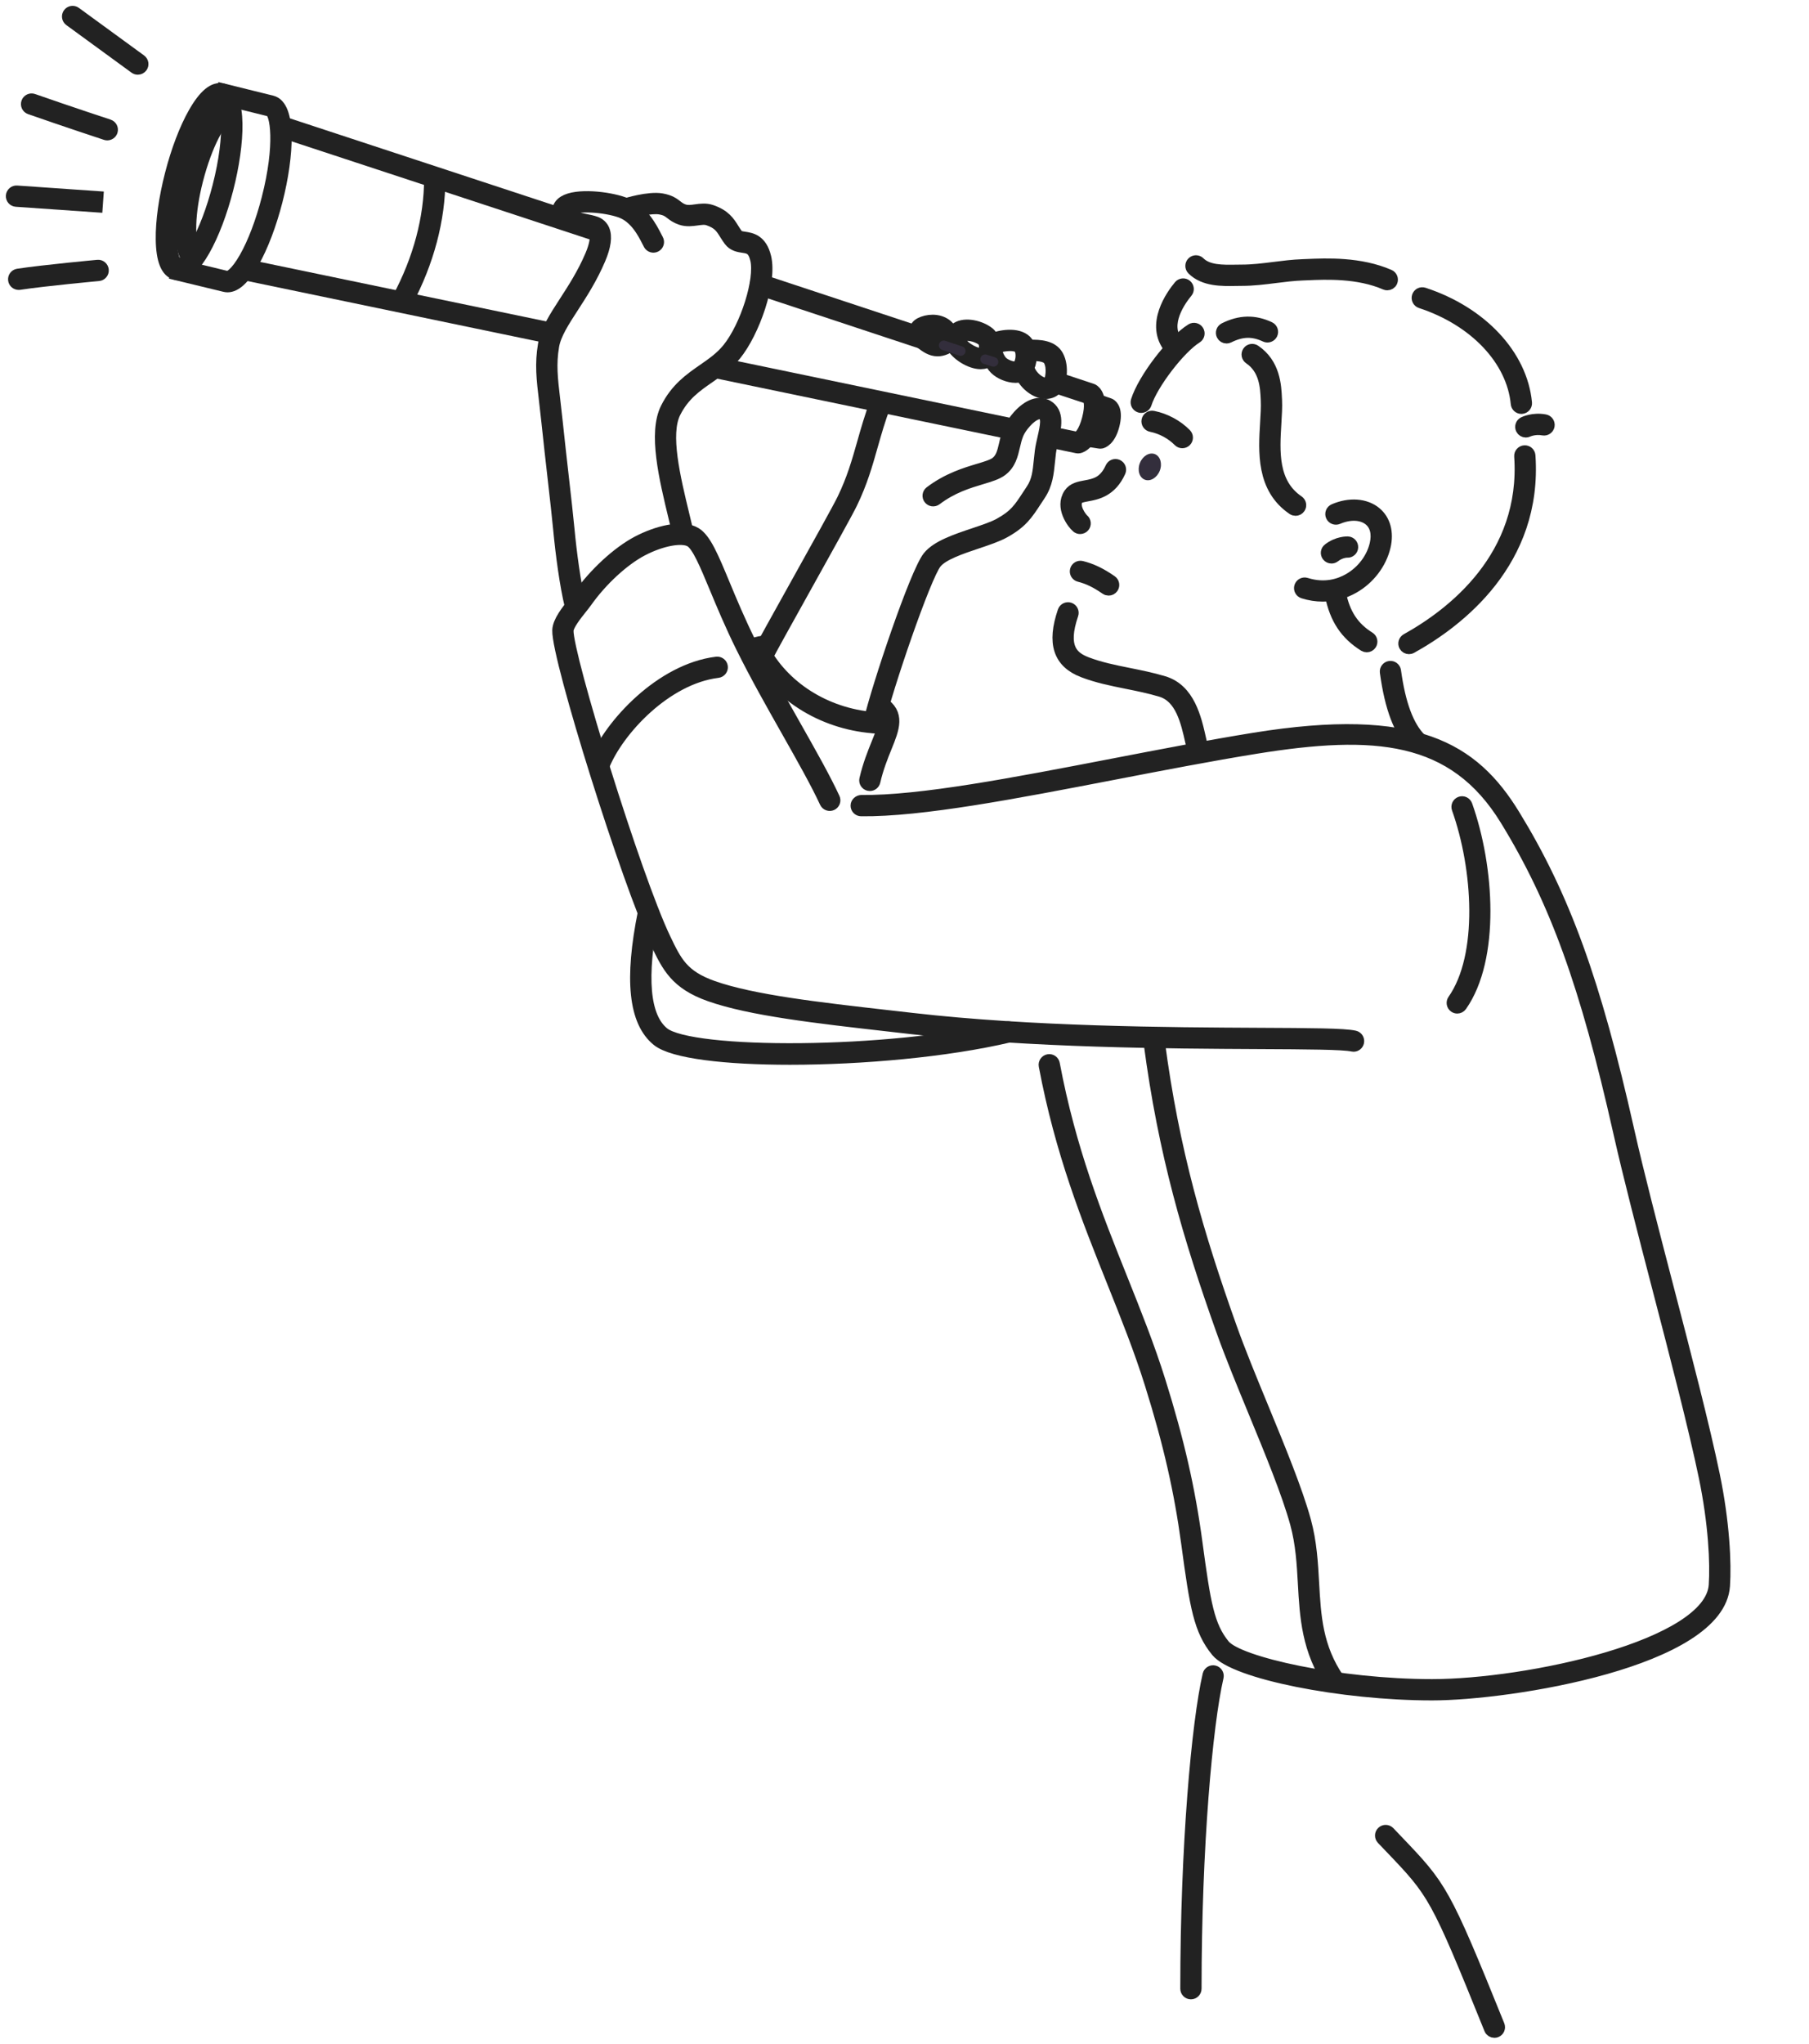 <svg width="155" height="175" viewBox="0 0 155 175" fill="none" xmlns="http://www.w3.org/2000/svg">
<path d="M58.509 46.014C58.321 46.014 58.152 45.885 58.108 45.695C58.005 45.254 57.895 44.797 57.781 44.332C56.959 40.929 56.026 37.072 57.093 34.952C57.94 33.267 59.128 32.444 60.276 31.648C61.044 31.115 61.768 30.613 62.373 29.868C63.931 27.947 65.189 23.943 64.779 22.217C64.556 21.285 64.183 21.229 63.666 21.151C63.294 21.095 62.831 21.025 62.504 20.589C62.356 20.392 62.238 20.203 62.124 20.022C61.794 19.492 61.555 19.109 60.684 18.813C60.396 18.714 60.083 18.759 59.719 18.809C59.302 18.867 58.829 18.933 58.338 18.766C57.923 18.625 57.69 18.444 57.483 18.284C57.247 18.101 57.06 17.957 56.562 17.868C55.788 17.73 54.303 18.116 53.796 18.275C53.579 18.344 53.346 18.224 53.279 18.007C53.21 17.791 53.33 17.559 53.546 17.491C53.629 17.465 55.572 16.856 56.706 17.058C57.404 17.182 57.714 17.422 57.989 17.634C58.167 17.771 58.321 17.891 58.605 17.987C58.91 18.09 59.247 18.045 59.606 17.994C60.014 17.938 60.477 17.873 60.95 18.034C62.1 18.426 62.468 19.016 62.825 19.587C62.926 19.749 63.032 19.919 63.164 20.096C63.283 20.255 63.46 20.288 63.79 20.338C64.363 20.424 65.229 20.554 65.581 22.026C66.096 24.188 64.601 28.43 63.014 30.386C62.336 31.221 61.528 31.781 60.747 32.323C59.635 33.094 58.583 33.824 57.83 35.321C56.899 37.172 57.793 40.873 58.583 44.139C58.697 44.606 58.807 45.065 58.911 45.509C58.963 45.731 58.824 45.952 58.603 46.003C58.571 46.01 58.54 46.014 58.509 46.014Z" fill="#332E3C" stroke="#222222"/>
<path d="M49.297 52.254C49.112 52.254 48.944 52.129 48.897 51.942C48.449 50.128 48.089 47.37 47.904 45.395C47.794 44.24 47.623 42.733 47.425 40.988C47.253 39.477 47.064 37.816 46.887 36.124C46.82 35.481 46.754 34.911 46.692 34.396C46.456 32.389 46.313 31.176 46.595 29.499C46.792 28.325 47.535 27.178 48.396 25.85C49.131 24.716 49.964 23.431 50.627 21.871C50.985 21.03 51.114 20.333 50.972 20.004C50.931 19.909 50.869 19.851 50.768 19.814C50.56 19.737 50.261 19.677 49.946 19.613C48.98 19.418 47.658 19.151 47.813 17.985C47.842 17.777 47.954 17.479 48.333 17.249C49.411 16.594 52.083 16.885 53.45 17.374C55.025 17.935 55.834 19.526 56.223 20.291C56.27 20.382 56.311 20.463 56.347 20.527C56.457 20.727 56.382 20.977 56.182 21.086C55.983 21.195 55.733 21.122 55.623 20.922C55.585 20.851 55.54 20.763 55.489 20.663C55.121 19.942 54.437 18.6 53.173 18.148C51.87 17.683 49.498 17.504 48.762 17.951C48.681 18 48.637 18.048 48.631 18.094C48.58 18.468 49.241 18.631 50.11 18.807C50.458 18.876 50.786 18.944 51.055 19.042C51.365 19.157 51.599 19.377 51.729 19.678C51.971 20.24 51.857 21.086 51.386 22.193C50.695 23.818 49.841 25.135 49.088 26.297C48.277 27.548 47.577 28.629 47.409 29.634C47.146 31.197 47.283 32.365 47.511 34.301C47.572 34.819 47.64 35.391 47.707 36.039C47.884 37.728 48.073 39.386 48.244 40.894C48.443 42.644 48.614 44.154 48.725 45.318C48.908 47.263 49.259 49.974 49.698 51.745C49.752 51.965 49.617 52.188 49.397 52.242C49.363 52.251 49.331 52.254 49.297 52.254Z" fill="#332E3C" stroke="#222222"/>
<path d="M115.977 89.559C115.945 89.559 115.915 89.555 115.884 89.548C115.089 89.368 111.922 89.352 107.912 89.333C100.126 89.294 88.358 89.235 78.044 88.048L76.056 87.821C70.012 87.135 64.304 86.488 60.819 85.259C57.908 84.232 57.207 82.773 56.239 80.754C53.803 75.678 47.745 56.405 47.82 53.972C47.842 53.225 48.589 52.292 49.187 51.542C49.34 51.349 49.476 51.18 49.57 51.047C50.938 49.117 52.921 47.29 54.625 46.393C56.28 45.523 58.462 44.956 59.602 45.654C60.44 46.166 61.075 47.693 62.036 50.004C62.622 51.414 63.353 53.171 64.297 55.075C65.483 57.467 66.845 59.875 68.162 62.203C69.456 64.49 70.678 66.649 71.469 68.357C71.566 68.562 71.475 68.808 71.268 68.903C71.061 68.998 70.817 68.909 70.721 68.702C69.944 67.024 68.73 64.879 67.445 62.608C66.121 60.269 64.754 57.851 63.558 55.439C62.602 53.511 61.866 51.741 61.275 50.318C60.44 48.313 59.78 46.729 59.172 46.356C58.457 45.919 56.667 46.248 55.011 47.122C53.413 47.962 51.541 49.689 50.244 51.521C50.142 51.666 49.996 51.848 49.833 52.054C49.393 52.604 48.658 53.523 48.644 53.997C48.58 56.069 54.432 75.086 56.982 80.399C57.931 82.376 58.504 83.569 61.094 84.482C64.49 85.68 70.153 86.323 76.15 87.004L78.139 87.23C88.407 88.413 100.148 88.471 107.916 88.51C112.292 88.531 115.183 88.544 116.067 88.746C116.29 88.796 116.428 89.017 116.378 89.238C116.334 89.429 116.165 89.559 115.977 89.559Z" fill="#332E3C" stroke="#222222"/>
<path d="M51.364 65.783C51.312 65.783 51.259 65.773 51.208 65.753C50.997 65.668 50.896 65.427 50.982 65.217C52.281 62.035 56.626 57.315 61.404 56.73C61.634 56.705 61.836 56.863 61.864 57.088C61.892 57.314 61.73 57.52 61.505 57.547C57.04 58.093 52.967 62.532 51.745 65.527C51.68 65.687 51.526 65.783 51.364 65.783Z" fill="#332E3C" stroke="#222222"/>
<path d="M122.702 145.105C114.925 145.105 105.788 143.27 104.255 141.398C102.77 139.588 102.443 137.618 101.712 132.187C101.101 127.655 100.167 123.57 98.588 118.529C97.666 115.583 96.542 112.778 95.354 109.809C93.163 104.339 90.898 98.685 89.499 91.252C89.457 91.028 89.604 90.813 89.828 90.771C90.053 90.728 90.267 90.876 90.309 91.099C91.694 98.454 93.944 104.071 96.12 109.503C97.315 112.489 98.444 115.307 99.376 118.283C100.969 123.372 101.912 127.496 102.528 132.077C103.236 137.336 103.549 139.239 104.893 140.878C106.123 142.378 114.754 144.281 122.702 144.281C130.812 144.281 146.55 140.955 146.908 135.738C147.037 133.866 146.879 130.445 146.052 126.462C145.175 122.246 143.616 116.254 142.107 110.459C140.794 105.417 139.555 100.655 138.714 96.911C135.889 84.342 133.264 77.104 129.027 70.202C124.539 62.889 117.768 62.411 107.589 64.052C103.755 64.671 99.585 65.475 95.552 66.253C87.006 67.899 78.935 69.458 73.786 69.397C73.558 69.394 73.375 69.208 73.379 68.981C73.381 68.752 73.588 68.589 73.795 68.573C78.86 68.633 86.892 67.083 95.396 65.444C99.435 64.666 103.611 63.861 107.458 63.24C121.294 61.006 126.238 64.084 129.73 69.772C134.019 76.759 136.671 84.065 139.518 96.731C140.356 100.461 141.594 105.217 142.905 110.252C144.417 116.057 145.978 122.058 146.859 126.294C147.704 130.36 147.863 133.868 147.73 135.794C147.289 142.242 129.419 145.105 122.702 145.105Z" fill="#332E3C" stroke="#222222"/>
<path d="M102.041 170.701C101.814 170.701 101.63 170.517 101.63 170.29C101.63 158.072 102.59 147.522 103.539 143.416C103.591 143.195 103.813 143.054 104.034 143.107C104.256 143.159 104.394 143.379 104.343 143.601C103.404 147.662 102.453 158.133 102.453 170.29C102.453 170.517 102.269 170.701 102.041 170.701Z" fill="#332E3C" stroke="#222222"/>
<path d="M128.044 174C127.88 174 127.726 173.904 127.661 173.743C123.016 162.258 122.869 162.106 119.123 158.187L118.427 157.459C118.271 157.293 118.278 157.033 118.443 156.877C118.608 156.719 118.868 156.727 119.026 156.891L119.719 157.618C123.496 161.569 123.721 161.804 128.425 173.435C128.511 173.645 128.409 173.884 128.198 173.97C128.147 173.99 128.094 174 128.044 174Z" fill="#332E3C" stroke="#222222"/>
<path d="M114.36 144.428C114.228 144.428 114.099 144.366 114.019 144.249C112.023 141.338 111.861 138.424 111.705 135.607C111.612 133.933 111.516 132.2 111.039 130.456C110.339 127.898 108.862 124.312 107.432 120.845C106.452 118.469 105.44 116.012 104.699 113.931C101.87 105.993 99.732 98.764 98.487 89.29C98.458 89.064 98.617 88.857 98.842 88.828C99.068 88.794 99.275 88.957 99.304 89.181C100.54 98.585 102.665 105.766 105.476 113.656C106.21 115.717 107.219 118.165 108.195 120.531C109.634 124.022 111.122 127.632 111.835 130.24C112.333 132.068 112.432 133.844 112.527 135.561C112.685 138.39 112.833 141.063 114.7 143.785C114.829 143.973 114.78 144.229 114.593 144.357C114.521 144.405 114.44 144.428 114.36 144.428Z" fill="#332E3C" stroke="#222222"/>
<path d="M124.862 86.29C124.78 86.29 124.699 86.266 124.626 86.215C124.44 86.085 124.395 85.828 124.525 85.642C127.2 81.829 126.707 74.341 124.885 69.231C124.808 69.017 124.92 68.781 125.134 68.705C125.349 68.627 125.585 68.74 125.662 68.954C127.552 74.259 128.034 82.075 125.201 86.114C125.121 86.228 124.992 86.29 124.862 86.29Z" fill="#332E3C" stroke="#222222"/>
<path d="M113.338 51.015C112.78 51.015 112.217 50.928 111.662 50.752C111.445 50.684 111.325 50.453 111.393 50.236C111.462 50.02 111.693 49.899 111.911 49.968C113.51 50.474 114.783 50.047 115.57 49.598C116.717 48.945 117.571 47.825 117.854 46.6C118.059 45.709 117.88 44.975 117.348 44.532C116.711 44.002 115.669 43.949 114.629 44.397C114.419 44.486 114.177 44.39 114.087 44.182C113.997 43.973 114.093 43.731 114.302 43.641C115.628 43.069 116.999 43.169 117.876 43.901C118.648 44.542 118.933 45.594 118.657 46.785C118.323 48.228 117.323 49.548 115.979 50.312C115.161 50.779 114.258 51.015 113.338 51.015Z" fill="#332E3C" stroke="#222222"/>
<path d="M114.084 47.754C113.961 47.754 113.839 47.7 113.758 47.595C113.619 47.416 113.65 47.157 113.831 47.017C114.632 46.396 115.451 46.437 115.484 46.435C115.712 46.449 115.887 46.642 115.873 46.869C115.861 47.096 115.667 47.266 115.439 47.257C115.416 47.252 114.885 47.242 114.337 47.667C114.262 47.726 114.173 47.754 114.084 47.754Z" fill="#332E3C" stroke="#222222"/>
<path d="M117.108 55.356C117.033 55.356 116.958 55.336 116.89 55.294C115.309 54.308 114.425 52.977 114.024 50.976C113.98 50.753 114.124 50.536 114.348 50.491C114.57 50.447 114.789 50.592 114.833 50.815C115.186 52.574 115.954 53.74 117.326 54.595C117.52 54.716 117.578 54.969 117.457 55.163C117.379 55.288 117.245 55.356 117.108 55.356Z" fill="#332E3C" stroke="#222222"/>
<path d="M121.433 63.99C121.327 63.99 121.222 63.949 121.141 63.869C119.918 62.647 119.151 60.643 118.728 57.559C118.697 57.334 118.855 57.126 119.081 57.096C119.305 57.066 119.513 57.222 119.545 57.448C119.936 60.304 120.65 62.215 121.724 63.287C121.886 63.448 121.886 63.708 121.724 63.869C121.644 63.949 121.539 63.99 121.433 63.99Z" fill="#332E3C" stroke="#222222"/>
<path d="M102.649 64.657C102.466 64.657 102.298 64.533 102.25 64.348C102.182 64.085 102.115 63.793 102.047 63.485C101.667 61.795 101.195 59.694 99.47 59.177C98.486 58.882 97.502 58.684 96.55 58.493C95.259 58.233 94.038 57.988 92.818 57.523C90.725 56.726 90.186 55.081 91.12 52.346C91.193 52.131 91.428 52.017 91.644 52.089C91.859 52.162 91.975 52.396 91.901 52.611C90.921 55.475 91.904 56.295 93.112 56.755C94.268 57.195 95.455 57.434 96.713 57.687C97.683 57.881 98.687 58.083 99.706 58.388C101.894 59.043 102.448 61.506 102.851 63.305C102.918 63.603 102.981 63.885 103.049 64.141C103.105 64.361 102.974 64.586 102.754 64.642C102.719 64.652 102.684 64.657 102.649 64.657Z" fill="#332E3C" stroke="#222222"/>
<path d="M92.549 45.23C92.457 45.23 92.366 45.2 92.29 45.139C91.922 44.842 90.863 43.434 91.631 42.29C91.948 41.82 92.487 41.722 93.009 41.627C93.801 41.481 94.62 41.331 95.2 40.047C95.294 39.84 95.537 39.746 95.746 39.841C95.954 39.934 96.046 40.178 95.952 40.386C95.194 42.063 93.968 42.288 93.157 42.436C92.711 42.517 92.433 42.576 92.316 42.749C91.889 43.385 92.647 44.369 92.808 44.498C92.985 44.641 93.012 44.901 92.87 45.077C92.788 45.178 92.669 45.23 92.549 45.23Z" fill="#332E3C" stroke="#222222"/>
<path d="M97.785 34.858C97.744 34.858 97.702 34.852 97.661 34.839C97.443 34.77 97.324 34.539 97.393 34.322C97.996 32.422 100.452 29.219 102.085 28.204C102.278 28.085 102.533 28.142 102.654 28.336C102.774 28.528 102.715 28.782 102.521 28.902C101.07 29.804 98.716 32.877 98.178 34.571C98.122 34.746 97.96 34.858 97.785 34.858Z" fill="#332E3C" stroke="#222222"/>
<path d="M94.989 50.5C94.909 50.5 94.827 50.477 94.756 50.427C93.913 49.845 93.231 49.516 92.475 49.327C92.253 49.272 92.12 49.048 92.175 48.828C92.23 48.608 92.454 48.474 92.675 48.529C93.533 48.744 94.296 49.108 95.224 49.75C95.412 49.88 95.459 50.136 95.329 50.323C95.249 50.439 95.121 50.5 94.989 50.5Z" fill="#332E3C" stroke="#222222"/>
<path d="M97.671 39.642C97.911 39.038 98.486 38.701 98.956 38.886C99.424 39.073 99.61 39.713 99.369 40.317C99.128 40.92 98.553 41.259 98.084 41.073C97.615 40.887 97.43 40.246 97.671 39.642Z" fill="#332E3C"/>
<path d="M101.303 37.882C101.195 37.882 101.088 37.841 101.008 37.758C100.386 37.125 99.52 36.66 98.633 36.483C98.409 36.439 98.264 36.221 98.309 35.999C98.354 35.777 98.57 35.63 98.794 35.676C99.841 35.885 100.863 36.434 101.596 37.184C101.757 37.346 101.753 37.607 101.59 37.766C101.51 37.844 101.406 37.882 101.303 37.882Z" fill="#332E3C" stroke="#222222"/>
<path d="M105.093 28.913C104.943 28.913 104.797 28.831 104.725 28.686C104.622 28.483 104.705 28.236 104.909 28.134C106.247 27.467 107.475 27.438 108.774 28.045C108.98 28.142 109.069 28.386 108.973 28.593C108.875 28.798 108.63 28.886 108.424 28.79C107.344 28.284 106.402 28.308 105.277 28.87C105.218 28.9 105.156 28.913 105.093 28.913Z" fill="#332E3C" stroke="#222222"/>
<path d="M111.007 43.669C110.927 43.669 110.847 43.646 110.776 43.598C108.126 41.8 108.317 38.689 108.47 36.189C108.512 35.499 108.552 34.847 108.525 34.298L108.521 34.194C108.474 33.163 108.401 31.603 107.06 30.698C106.871 30.571 106.822 30.315 106.949 30.126C107.077 29.939 107.332 29.89 107.521 30.016C109.206 31.153 109.293 33.033 109.344 34.157L109.349 34.258C109.378 34.853 109.337 35.526 109.293 36.24C109.146 38.65 108.977 41.382 111.24 42.918C111.428 43.045 111.477 43.301 111.348 43.489C111.269 43.606 111.139 43.669 111.007 43.669Z" fill="#332E3C" stroke="#222222"/>
<path d="M100.571 29.993C100.453 29.993 100.336 29.943 100.254 29.845C98.55 27.808 100.439 25.229 101.059 24.486C101.205 24.312 101.465 24.288 101.64 24.433C101.815 24.579 101.839 24.838 101.693 25.013C101.176 25.631 99.592 27.769 100.886 29.319C101.033 29.493 101.009 29.752 100.834 29.898C100.757 29.962 100.663 29.993 100.571 29.993Z" fill="#332E3C" stroke="#222222"/>
<path d="M118.865 24.36C118.811 24.36 118.754 24.349 118.701 24.326C116.372 23.315 113.64 23.43 112.008 23.501L111.615 23.517C110.835 23.545 110.044 23.645 109.278 23.741C108.344 23.859 107.379 23.98 106.403 23.98C106.24 23.98 106.071 23.984 105.897 23.986C104.679 24.009 103.16 24.035 102.183 23.06C102.022 22.899 102.022 22.638 102.183 22.478C102.345 22.317 102.605 22.317 102.766 22.478C103.495 23.205 104.763 23.181 105.883 23.164C106.062 23.161 106.236 23.158 106.403 23.158C107.328 23.158 108.267 23.039 109.175 22.925C109.959 22.827 110.769 22.725 111.584 22.695L111.972 22.679C113.675 22.606 116.526 22.484 119.03 23.572C119.238 23.662 119.335 23.905 119.243 24.113C119.176 24.268 119.024 24.36 118.865 24.36Z" fill="#332E3C" stroke="#222222"/>
<path d="M130.355 34.943C130.145 34.943 129.966 34.783 129.945 34.57C129.587 30.819 126.364 27.415 121.735 25.9C121.52 25.829 121.402 25.597 121.473 25.381C121.544 25.164 121.776 25.045 121.993 25.117C126.933 26.735 130.377 30.415 130.766 34.492C130.788 34.718 130.621 34.919 130.395 34.941C130.381 34.942 130.368 34.943 130.355 34.943Z" fill="#332E3C" stroke="#222222"/>
<path d="M130.738 36.965C130.585 36.965 130.438 36.881 130.367 36.736C130.267 36.533 130.349 36.288 130.551 36.187C130.584 36.17 131.363 35.789 132.376 35.981C132.6 36.023 132.746 36.239 132.704 36.462C132.661 36.685 132.444 36.831 132.221 36.79C131.493 36.651 130.923 36.921 130.917 36.923C130.86 36.952 130.798 36.965 130.738 36.965Z" fill="#332E3C" stroke="#222222"/>
<path d="M120.723 55.516C120.579 55.516 120.438 55.44 120.362 55.304C120.251 55.106 120.324 54.855 120.522 54.745C124.404 52.593 130.828 47.696 130.24 39.07C130.224 38.844 130.395 38.647 130.623 38.632C130.847 38.617 131.047 38.787 131.062 39.014C131.681 48.094 124.975 53.218 120.923 55.464C120.859 55.499 120.791 55.516 120.723 55.516Z" fill="#332E3C" stroke="#222222"/>
<path d="M74.888 62.275C74.857 62.275 74.826 62.271 74.795 62.264C74.573 62.213 74.434 61.992 74.486 61.771C75.161 58.846 78.45 49.054 79.547 47.684C80.276 46.775 81.892 46.233 83.455 45.709C84.309 45.422 85.116 45.152 85.647 44.857C86.957 44.131 87.328 43.565 88.067 42.437C88.172 42.275 88.284 42.103 88.407 41.92C88.901 41.181 88.978 40.413 89.076 39.442C89.101 39.184 89.129 38.916 89.165 38.637C89.212 38.272 89.3 37.888 89.385 37.517C89.634 36.435 89.766 35.707 89.327 35.458C89.241 35.409 89.095 35.355 88.838 35.441C88.194 35.66 87.452 36.582 87.224 37.12C87.071 37.48 86.983 37.858 86.898 38.224C86.726 38.964 86.548 39.73 85.838 40.27C85.427 40.581 84.837 40.759 84.088 40.983C82.973 41.317 81.586 41.733 80.206 42.778C80.024 42.916 79.766 42.88 79.628 42.7C79.49 42.519 79.525 42.26 79.707 42.123C81.205 40.988 82.734 40.53 83.852 40.194C84.493 40.003 85.046 39.836 85.338 39.616C85.811 39.256 85.936 38.719 86.095 38.037C86.188 37.638 86.284 37.225 86.464 36.799C86.748 36.13 87.614 34.988 88.572 34.663C88.988 34.521 89.389 34.55 89.733 34.742C90.74 35.312 90.447 36.581 90.189 37.702C90.108 38.053 90.025 38.417 89.982 38.741C89.948 39.013 89.921 39.273 89.896 39.524C89.796 40.523 89.701 41.466 89.093 42.377C88.972 42.557 88.861 42.727 88.757 42.886C87.996 44.05 87.537 44.752 86.047 45.577C85.451 45.908 84.609 46.19 83.717 46.489C82.335 46.953 80.768 47.478 80.191 48.198C79.257 49.364 75.991 58.923 75.289 61.955C75.246 62.146 75.075 62.275 74.888 62.275Z" fill="#332E3C" stroke="#222222"/>
<path d="M65.292 56.604C65.231 56.604 65.168 56.59 65.108 56.56C64.904 56.459 64.823 56.212 64.924 56.009C65.263 55.331 66.724 52.71 68.27 49.934C70.033 46.772 71.855 43.501 72.22 42.747C73.054 41.028 73.483 39.518 73.936 37.92C74.251 36.809 74.576 35.663 75.054 34.391C75.134 34.179 75.372 34.07 75.584 34.151C75.797 34.23 75.906 34.468 75.826 34.681C75.36 35.919 75.04 37.05 74.729 38.143C74.266 39.778 73.829 41.321 72.963 43.105C72.587 43.88 70.759 47.161 68.991 50.334C67.449 53.102 65.993 55.715 65.662 56.377C65.59 56.521 65.444 56.604 65.292 56.604Z" fill="#332E3C" stroke="#222222"/>
<path d="M89.606 33.662C89.474 33.662 89.337 33.644 89.196 33.607C88.302 33.372 87.462 32.473 87.32 31.602C87.284 31.377 87.436 31.166 87.662 31.13C87.886 31.093 88.098 31.245 88.134 31.471C88.223 32.02 88.83 32.66 89.405 32.811C89.758 32.904 89.887 32.746 89.928 32.694C90.019 32.542 90.263 31.514 89.898 30.857C89.715 30.528 89.191 30.387 88.251 30.417C88.008 30.428 87.833 30.245 87.826 30.018C87.818 29.791 87.998 29.601 88.225 29.594C89.103 29.566 90.165 29.641 90.619 30.458C91.16 31.431 90.848 32.864 90.572 33.209C90.333 33.506 89.993 33.662 89.606 33.662Z" fill="#332E3C" stroke="#222222"/>
<path fill-rule="evenodd" clip-rule="evenodd" d="M87.021 32.285C86.416 32.285 85.677 31.985 85.264 31.572C84.883 31.193 84.438 30.315 84.59 29.651C84.667 29.319 84.883 29.073 85.201 28.963C86.113 28.647 87.647 28.53 88.138 29.511C88.445 30.123 88.395 31.076 88.022 31.678C87.779 32.068 87.424 32.285 87.021 32.285ZM86.546 29.559C86.185 29.559 85.782 29.633 85.472 29.74C85.429 29.756 85.407 29.773 85.394 29.835C85.324 30.138 85.589 30.733 85.847 30.99C86.107 31.251 86.633 31.461 87.021 31.461C87.062 31.461 87.186 31.461 87.321 31.245C87.546 30.881 87.583 30.241 87.401 29.879C87.286 29.647 86.941 29.559 86.546 29.559ZM85.337 29.352H85.342H85.337Z" fill="#332E3C" stroke="#222222"/>
<path fill-rule="evenodd" clip-rule="evenodd" d="M84.029 31.114C83.122 31.114 81.907 30.334 81.537 29.571C81.254 28.987 81.422 28.432 81.986 28.083C82.721 27.63 84.018 27.94 84.721 28.501C85.156 28.849 85.265 29.52 85.181 30.031C85.098 30.537 84.831 30.907 84.449 31.046C84.321 31.092 84.179 31.114 84.029 31.114ZM82.419 28.784C82.192 28.923 82.195 29.037 82.279 29.212C82.575 29.823 83.755 30.423 84.167 30.273C84.255 30.24 84.336 30.09 84.368 29.898C84.421 29.572 84.326 29.239 84.207 29.144C83.705 28.743 82.786 28.558 82.419 28.784Z" fill="#332E3C" stroke="#222222"/>
<path fill-rule="evenodd" clip-rule="evenodd" d="M80.338 30.013C79.764 30.013 79.322 29.681 78.946 29.401C78.668 29.192 78.357 28.791 78.394 28.346C78.42 28.063 78.581 27.831 78.85 27.694C79.44 27.393 80.384 27.301 81.063 27.809C81.454 28.102 81.693 28.617 81.642 29.059C81.603 29.417 81.389 29.699 81.045 29.852C80.788 29.966 80.554 30.013 80.338 30.013ZM79.225 28.425C79.216 28.432 79.209 28.435 79.205 28.439C79.211 28.465 79.284 28.626 79.441 28.743C79.962 29.133 80.233 29.311 80.71 29.101C80.805 29.058 80.819 29.011 80.823 28.966C80.841 28.812 80.723 28.584 80.568 28.466C80.194 28.186 79.596 28.237 79.225 28.425Z" fill="#332E3C" stroke="#222222"/>
<path d="M75.188 62.317C75.181 62.317 75.173 62.317 75.166 62.317C70.771 62.084 66.795 59.72 64.79 56.149C64.679 55.951 64.75 55.701 64.949 55.589C65.146 55.479 65.398 55.55 65.51 55.748C67.377 59.073 71.095 61.276 75.21 61.495C75.437 61.507 75.612 61.7 75.6 61.927C75.588 62.147 75.406 62.317 75.188 62.317Z" fill="#332E3C" stroke="#222222"/>
<path d="M74.531 67.234C74.501 67.234 74.469 67.231 74.438 67.224C74.215 67.172 74.078 66.951 74.13 66.73C74.419 65.487 74.829 64.474 75.159 63.659C75.846 61.967 76.019 61.405 75.12 60.836C74.927 60.715 74.869 60.461 74.991 60.269C75.112 60.077 75.368 60.02 75.56 60.142C77.085 61.103 76.573 62.367 75.924 63.968C75.605 64.755 75.207 65.736 74.933 66.916C74.888 67.106 74.719 67.234 74.531 67.234Z" fill="#332E3C" stroke="#222222"/>
<path d="M67.686 90.676C62.188 90.676 57.647 90.155 56.329 89.086C54.36 87.49 53.977 83.891 55.157 78.085C55.203 77.862 55.422 77.718 55.644 77.763C55.867 77.809 56.011 78.025 55.965 78.249C54.867 83.651 55.165 87.082 56.849 88.448C59.19 90.347 76.022 90.383 86.3 87.965C86.521 87.916 86.743 88.05 86.796 88.272C86.848 88.493 86.71 88.714 86.489 88.767C81.124 90.029 73.811 90.676 67.686 90.676Z" fill="#332E3C" stroke="#222222"/>
<path fill-rule="evenodd" clip-rule="evenodd" d="M15.286 23.495C15.2 23.495 15.114 23.484 15.028 23.462C14.266 23.266 13.867 22.27 13.844 20.501C13.822 18.948 14.099 16.969 14.624 14.93C15.148 12.889 15.859 11.022 16.626 9.671C17.501 8.13 18.33 7.45 19.094 7.645C20.694 8.054 20.509 12.247 19.498 16.177C18.975 18.218 18.263 20.085 17.497 21.436C16.719 22.804 15.977 23.495 15.286 23.495ZM18.846 8.437C18.625 8.437 18.087 8.768 17.344 10.077C16.612 11.365 15.929 13.162 15.422 15.134C14.916 17.106 14.648 19.007 14.667 20.489C14.689 22.102 15.048 22.617 15.233 22.666C15.422 22.712 15.983 22.432 16.779 21.03C17.512 19.74 18.193 17.945 18.7 15.973C19.883 11.371 19.445 8.583 18.889 8.441C18.877 8.438 18.863 8.437 18.846 8.437ZM15.024 15.032H15.028H15.024Z" fill="#332E3C" stroke="#222222"/>
<path d="M19.498 24.531C19.412 24.531 19.326 24.519 19.241 24.497C18.716 24.364 15.077 23.489 15.077 23.489L15.269 22.69C17.702 23.274 19.095 23.61 19.445 23.701C19.628 23.749 20.194 23.467 20.992 22.065C21.724 20.777 22.405 18.98 22.912 17.008C24.095 12.406 23.658 9.619 23.101 9.478C22.492 9.321 18.882 8.434 18.882 8.434L19.078 7.635C21.49 8.228 22.899 8.576 23.306 8.68C24.906 9.089 24.721 13.282 23.711 17.213C23.187 19.253 22.475 21.12 21.708 22.471C20.931 23.84 20.19 24.531 19.498 24.531Z" fill="#332E3C" stroke="#222222"/>
<path d="M16.365 22.305C16.227 22.305 16.09 22.235 16.013 22.108C15.14 20.684 15.486 17.621 16.101 15.229C16.76 12.663 17.974 9.796 19.198 9.172C19.402 9.069 19.65 9.149 19.753 9.351C19.857 9.553 19.776 9.802 19.574 9.905C18.875 10.261 17.7 12.32 16.9 15.434C16.192 18.192 16.117 20.701 16.717 21.679C16.836 21.873 16.774 22.126 16.581 22.245C16.513 22.286 16.438 22.305 16.365 22.305Z" fill="#222222" stroke="#222222"/>
<path d="M46.926 28.898L45.51 28.605L20.989 23.51C20.767 23.463 20.623 23.246 20.67 23.024C20.716 22.8 20.934 22.657 21.158 22.704L47.095 28.093L47.026 28.499L46.926 28.898Z" fill="#332E3C" stroke="#222222"/>
<path d="M86.886 37.188C86.859 37.188 86.83 37.184 86.802 37.179L61.332 31.89C61.11 31.843 60.966 31.626 61.013 31.404C61.059 31.18 61.277 31.036 61.501 31.084L86.969 36.373C87.192 36.42 87.335 36.637 87.29 36.86C87.249 37.054 87.078 37.188 86.886 37.188Z" fill="#332E3C" stroke="#222222"/>
<path d="M92.372 38.327C92.344 38.327 92.316 38.324 92.288 38.318L89.924 37.827C89.701 37.78 89.557 37.563 89.604 37.34C89.65 37.118 89.869 36.974 90.091 37.021L92.332 37.487C92.471 37.398 92.896 37.046 93.204 35.873C93.529 34.628 93.302 34.199 93.228 34.098L90.332 33.14C90.117 33.069 89.999 32.836 90.071 32.621C90.142 32.405 90.376 32.288 90.593 32.359L93.569 33.345C93.594 33.353 93.619 33.364 93.64 33.376C93.797 33.462 94.545 34.002 94.001 36.081C93.497 38.006 92.627 38.283 92.458 38.318C92.43 38.324 92.401 38.327 92.372 38.327Z" fill="#332E3C" stroke="#222222"/>
<path d="M85.124 31.396C85.084 31.396 85.041 31.39 85.002 31.377L84.29 31.155C84.073 31.087 83.952 30.855 84.02 30.639C84.088 30.423 84.32 30.302 84.537 30.37L85.247 30.592C85.465 30.66 85.586 30.89 85.518 31.108C85.463 31.283 85.3 31.396 85.124 31.396Z" fill="#332E3C"/>
<path d="M82.318 30.468C82.275 30.468 82.231 30.46 82.188 30.447L80.732 29.965C80.515 29.894 80.398 29.661 80.471 29.445C80.542 29.23 80.774 29.112 80.992 29.184L82.447 29.666C82.663 29.737 82.78 29.97 82.709 30.185C82.651 30.358 82.49 30.468 82.318 30.468Z" fill="#332E3C"/>
<path d="M78.826 29.314C78.784 29.314 78.739 29.307 78.697 29.292L65.023 24.77C64.808 24.699 64.69 24.466 64.762 24.25C64.833 24.034 65.066 23.917 65.282 23.989L78.956 28.511C79.172 28.583 79.289 28.815 79.217 29.031C79.16 29.204 78.999 29.314 78.826 29.314Z" fill="#332E3C" stroke="#222222"/>
<path d="M51.298 20.208C51.254 20.208 51.211 20.202 51.167 20.188L50.75 20.049L24.011 11.256C23.794 11.184 23.677 10.952 23.748 10.736C23.82 10.52 24.051 10.404 24.269 10.473L51.426 19.406C51.643 19.477 51.76 19.71 51.689 19.927C51.631 20.099 51.47 20.208 51.298 20.208Z" fill="#332E3C" stroke="#222222"/>
<path d="M94.274 37.921C94.252 37.921 94.23 37.92 94.209 37.916L93.084 37.738C92.859 37.702 92.706 37.492 92.741 37.267C92.777 37.043 92.987 36.89 93.213 36.925L94.21 37.084C94.278 37.019 94.469 36.806 94.619 36.233C94.755 35.711 94.719 35.435 94.68 35.334L93.763 35.018C93.548 34.943 93.433 34.709 93.508 34.495C93.582 34.28 93.816 34.166 94.032 34.24L95.054 34.592C95.077 34.601 95.1 34.61 95.121 34.622C95.279 34.711 95.767 35.103 95.416 36.441C95.088 37.699 94.477 37.888 94.358 37.913C94.33 37.919 94.301 37.921 94.274 37.921Z" fill="#332E3C" stroke="#222222"/>
<path d="M34.483 26.121C34.418 26.121 34.35 26.105 34.289 26.073C34.088 25.966 34.012 25.716 34.119 25.515C35.897 22.189 36.837 18.657 36.837 15.301C36.837 15.074 37.021 14.89 37.249 14.89C37.477 14.89 37.662 15.074 37.662 15.301C37.662 18.791 36.688 22.458 34.847 25.903C34.773 26.041 34.63 26.121 34.483 26.121Z" fill="#332E3C" stroke="#222222"/>
<path d="M64.42 56.17C64.351 56.17 64.282 56.153 64.219 56.118C64.019 56.009 63.949 55.754 64.058 55.556C64.262 55.186 64.795 54.969 65.643 54.915C65.861 54.901 66.066 55.073 66.08 55.299C66.096 55.526 65.924 55.722 65.696 55.736C65.17 55.77 64.835 55.89 64.775 55.961C64.7 56.096 64.563 56.17 64.42 56.17Z" fill="#332E3C" stroke="#222222"/>
<path d="M1.601 24.325C1.4 24.325 1.224 24.18 1.194 23.976C1.16 23.751 1.315 23.542 1.54 23.507C3.804 23.167 8.326 22.752 8.371 22.747C8.6 22.724 8.798 22.893 8.82 23.12C8.841 23.346 8.673 23.547 8.447 23.567C8.401 23.571 3.902 23.984 1.663 24.322C1.642 24.324 1.622 24.325 1.601 24.325Z" fill="#332E3C" stroke="#222222"/>
<path d="M8.303 17.687C8.303 17.687 4.533 17.421 1.384 17.207C1.156 17.192 0.985 16.996 1.001 16.768C1.017 16.541 1.224 16.369 1.439 16.386C3.539 16.529 5.847 16.689 8.361 16.866L8.303 17.687Z" fill="#332E3C" stroke="#222222"/>
<path d="M9.191 11.52C9.149 11.52 9.106 11.513 9.063 11.5C9.03 11.489 5.69 10.391 2.57 9.301C2.355 9.226 2.242 8.992 2.317 8.777C2.393 8.563 2.627 8.449 2.842 8.524C5.955 9.611 9.288 10.707 9.32 10.718C9.537 10.789 9.655 11.022 9.584 11.238C9.526 11.411 9.365 11.52 9.191 11.52Z" fill="#332E3C" stroke="#222222"/>
<path d="M11.807 5.897C11.723 5.897 11.637 5.872 11.564 5.818L5.978 1.744C5.794 1.611 5.754 1.353 5.888 1.17C6.022 0.986 6.28 0.945 6.464 1.079L12.051 5.153C12.235 5.288 12.274 5.545 12.141 5.729C12.059 5.84 11.934 5.897 11.807 5.897Z" fill="#332E3C" stroke="#222222"/>
</svg>
